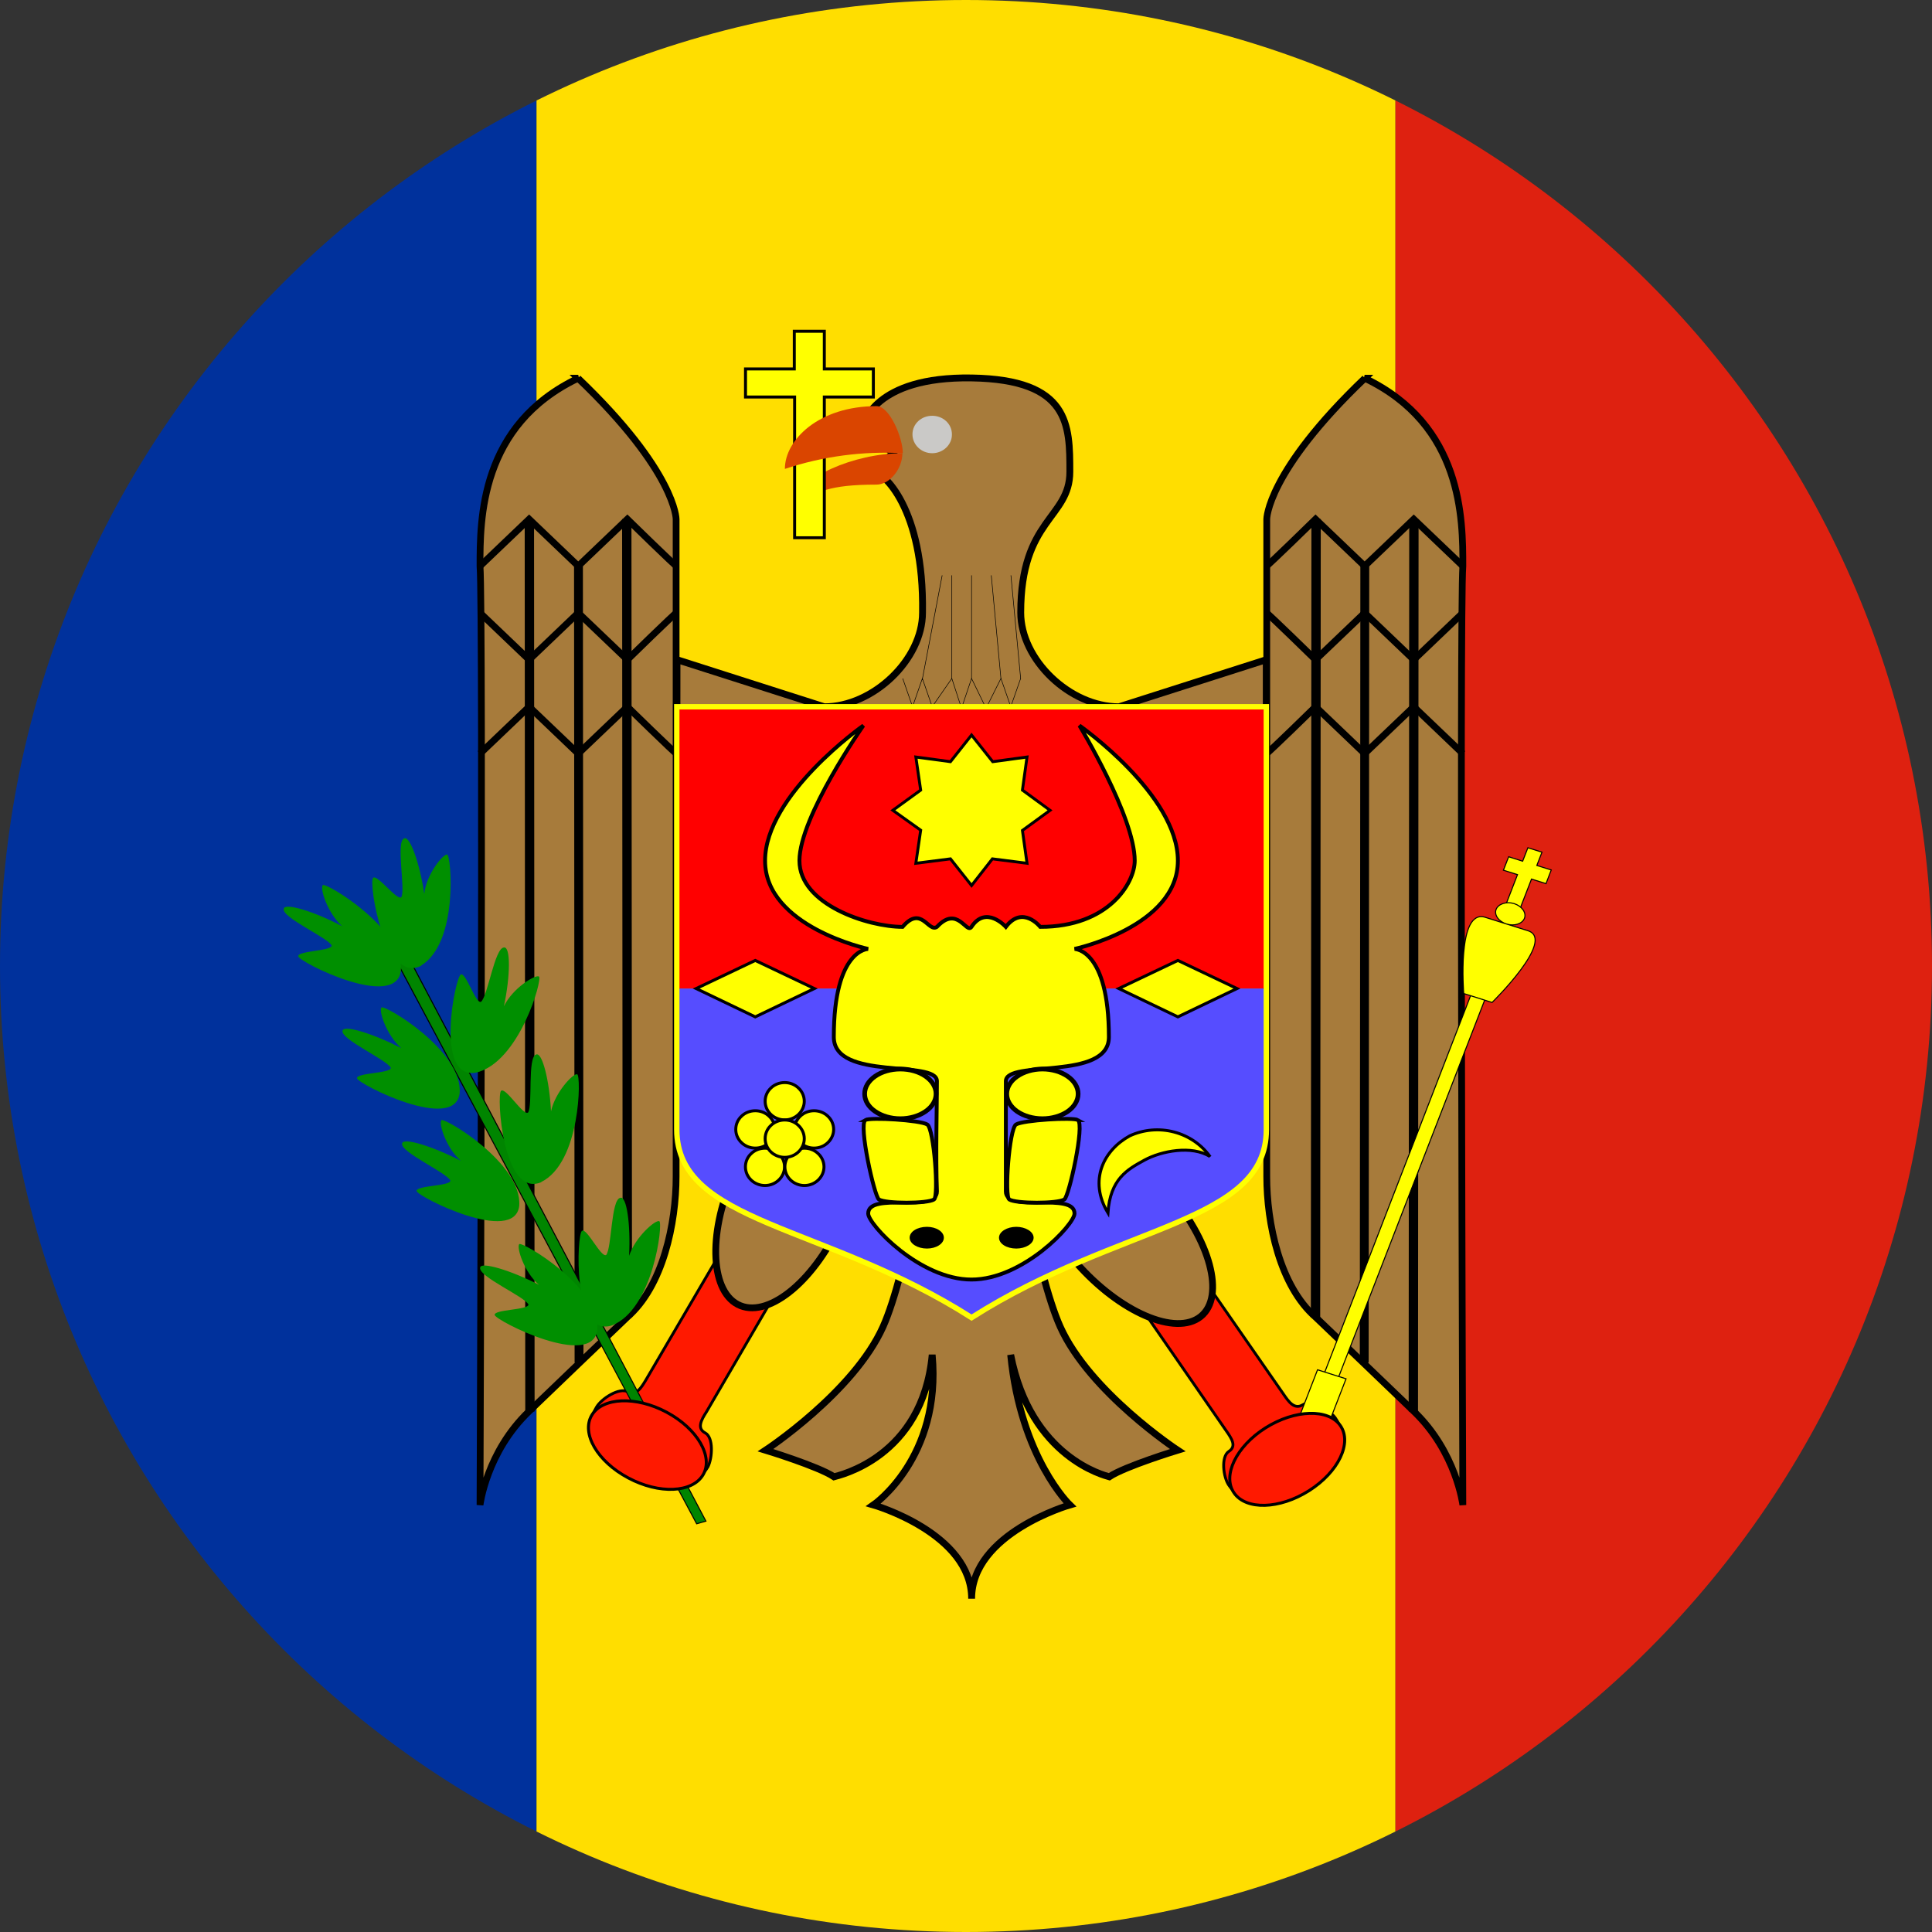 <svg width="24" height="24" viewBox="0 0 24 24" fill="none" xmlns="http://www.w3.org/2000/svg">
<rect x="0" y="0" width="24" height="24" fill="#333333" stroke="none"/>
<g clip-path="url(#clip0_2214_3751)">
<g clip-path="url(#clip1_2214_3751)">
<path fill-rule="evenodd" clip-rule="evenodd" d="M-4 0H6.665V24H-4V0Z" fill="#00319C"/>
<path fill-rule="evenodd" clip-rule="evenodd" d="M6.665 0H17.335V24H6.665V0Z" fill="#FFDE00"/>
<path fill-rule="evenodd" clip-rule="evenodd" d="M17.335 0H28V24H17.335V0Z" fill="#DE2110"/>
<path fill-rule="evenodd" clip-rule="evenodd" d="M14.02 16.02L15.23 17.77C15.3 17.87 15.365 17.965 15.265 18.03C15.165 18.095 15.195 18.35 15.265 18.45C15.4 18.645 15.565 18.675 15.665 18.61L16.585 18.03C16.685 17.97 16.72 17.805 16.585 17.61C16.51 17.51 16.285 17.385 16.185 17.45C16.08 17.515 16.01 17.415 15.945 17.32L14.73 15.57" fill="#FF1900"/>
<path d="M14.02 16.02L15.23 17.77C15.3 17.87 15.365 17.965 15.265 18.03C15.165 18.095 15.195 18.35 15.265 18.45C15.4 18.645 15.565 18.675 15.665 18.61L16.585 18.03C16.685 17.97 16.72 17.805 16.585 17.61C16.51 17.51 16.285 17.385 16.185 17.45C16.08 17.515 16.01 17.415 15.945 17.32L14.73 15.57" stroke="black" stroke-width="0.035"/>
<path fill-rule="evenodd" clip-rule="evenodd" d="M14.495 14.787C15.036 15.401 15.224 16.106 14.916 16.354C14.607 16.602 13.913 16.304 13.372 15.689C12.831 15.075 12.645 14.368 12.954 14.12C13.262 13.872 13.954 14.167 14.498 14.784L14.495 14.787Z" fill="#A77B3B" stroke="black" stroke-width="0.084"/>
<path fill-rule="evenodd" clip-rule="evenodd" d="M9.1 15.305L8.025 17.14C7.965 17.24 7.905 17.34 7.8 17.29C7.695 17.23 7.47 17.375 7.41 17.48C7.29 17.68 7.335 17.84 7.445 17.9L8.405 18.41C8.505 18.465 8.675 18.42 8.795 18.22C8.85 18.11 8.865 17.855 8.76 17.8C8.655 17.745 8.71 17.64 8.775 17.54L9.845 15.705" fill="#FF1900"/>
<path d="M9.1 15.305L8.025 17.14C7.965 17.24 7.905 17.34 7.8 17.29C7.695 17.23 7.47 17.375 7.41 17.48C7.29 17.68 7.335 17.84 7.445 17.9L8.405 18.41C8.505 18.465 8.675 18.42 8.795 18.22C8.85 18.11 8.865 17.855 8.76 17.8C8.655 17.745 8.71 17.64 8.775 17.54L9.845 15.705" stroke="black" stroke-width="0.035"/>
<path fill-rule="evenodd" clip-rule="evenodd" d="M12.56 14.03H11.58C11.55 14.06 11.27 15.81 10.97 16.48C10.605 17.295 9.51 18.015 9.51 18.015C9.51 18.015 10.165 18.215 10.36 18.345C10.41 18.33 11.46 18.11 11.58 16.83C11.7 18.11 10.85 18.695 10.85 18.695C10.85 18.695 12.07 19.045 12.07 19.86C12.07 19.045 13.29 18.695 13.29 18.695C13.29 18.695 12.68 18.11 12.555 16.83C12.805 18.11 13.73 18.33 13.78 18.345C13.975 18.215 14.63 18.015 14.63 18.015C14.63 18.015 13.535 17.295 13.17 16.48C12.87 15.81 12.59 14.06 12.56 14.03ZM8.41 8.195L10.24 8.78C10.845 8.78 11.46 8.195 11.46 7.61C11.48 6.31 10.97 5.86 10.85 5.86L11.09 5.63L10.725 5.28C10.725 5.28 10.85 4.675 12.07 4.695C13.29 4.715 13.29 5.28 13.29 5.86C13.29 6.44 12.68 6.445 12.68 7.61C12.68 8.195 13.29 8.78 13.9 8.78L15.73 8.195V14.03H8.405L8.41 8.195Z" fill="#A77B3B" stroke="black" stroke-width="0.085"/>
<path d="M11.214 8.428L11.336 8.779L11.458 8.428L11.58 8.779L11.824 8.428L11.944 8.798L12.069 8.428L12.249 8.798L12.434 8.428L12.556 8.779L12.679 8.428" stroke="black" stroke-width="0.007"/>
<path d="M11.704 7.147L11.459 8.431M11.824 7.147V8.431M12.069 7.147V8.431M12.314 7.147L12.434 8.431M12.558 7.147L12.679 8.431" stroke="black" stroke-width="0.007"/>
<path fill-rule="evenodd" clip-rule="evenodd" d="M7.183 4.698C5.963 5.28 5.963 6.449 5.963 7.032C6.005 7.562 5.963 18.696 5.963 18.696C5.963 18.696 6.043 18.038 6.573 17.531L7.18 16.948L7.789 16.365C8.237 15.977 8.399 15.196 8.399 14.614V6.449C8.399 6.449 8.399 5.863 7.18 4.698H7.183Z" fill="#A77B3B" stroke="black" stroke-width="0.084"/>
<path d="M8.403 7.032C8.389 7.032 7.793 6.449 7.793 6.449L7.183 7.032L6.573 6.449L5.963 7.032" stroke="black" stroke-width="0.084"/>
<path d="M8.403 7.613C8.389 7.613 7.793 8.196 7.793 8.196L7.183 7.613L6.573 8.196L5.963 7.613" stroke="black" stroke-width="0.084"/>
<path d="M8.403 9.362C8.389 9.362 7.793 8.779 7.793 8.779L7.183 9.362L6.573 8.779L5.963 9.362" stroke="black" stroke-width="0.084"/>
<path d="M7.786 6.448L7.793 16.366" stroke="black" stroke-width="0.116"/>
<path d="M7.186 7.031L7.193 16.925" stroke="black" stroke-width="0.11"/>
<path d="M6.576 6.45L6.583 17.534" stroke="black" stroke-width="0.116"/>
<path fill-rule="evenodd" clip-rule="evenodd" d="M16.952 4.698C18.172 5.28 18.172 6.449 18.172 7.032C18.13 7.562 18.172 18.696 18.172 18.696C18.172 18.696 18.092 18.038 17.562 17.531L16.955 16.948L16.346 16.365C15.898 15.977 15.736 15.196 15.736 14.614V6.449C15.736 6.449 15.736 5.863 16.955 4.698H16.952Z" fill="#A77B3B" stroke="black" stroke-width="0.084"/>
<path d="M15.732 7.032C15.746 7.032 16.342 6.449 16.342 6.449L16.952 7.032L17.562 6.449L18.172 7.032" stroke="black" stroke-width="0.084"/>
<path d="M15.732 7.613C15.746 7.613 16.342 8.196 16.342 8.196L16.952 7.613L17.562 8.196L18.172 7.613" stroke="black" stroke-width="0.084"/>
<path d="M15.732 9.362C15.746 9.362 16.342 8.779 16.342 8.779L16.952 9.362L17.562 8.779L18.172 9.362" stroke="black" stroke-width="0.084"/>
<path d="M16.349 6.448L16.342 16.366" stroke="black" stroke-width="0.116"/>
<path d="M16.954 7.031L16.947 16.925" stroke="black" stroke-width="0.11"/>
<path d="M17.564 6.45L17.557 17.534" stroke="black" stroke-width="0.116"/>
<path fill-rule="evenodd" clip-rule="evenodd" d="M10.464 15.143C10.14 15.885 9.571 16.368 9.199 16.22C8.827 16.072 8.786 15.345 9.109 14.604C9.432 13.863 10.004 13.381 10.377 13.529C10.749 13.677 10.792 14.4 10.467 15.145L10.464 15.143Z" fill="#A77B3B" stroke="black" stroke-width="0.084"/>
<path fill-rule="evenodd" clip-rule="evenodd" d="M8.405 8.78H15.73V12.28H8.405V8.78Z" fill="#FF0000"/>
<path fill-rule="evenodd" clip-rule="evenodd" d="M8.405 12.28H15.73V14.03C15.73 15.195 13.9 15.195 12.07 16.36C10.235 15.2 8.4 15.2 8.4 14.03L8.405 12.28Z" fill="#564DFF"/>
<path d="M8.407 8.78H15.731V14.034C15.731 15.2 13.902 15.2 12.069 16.368C10.24 15.2 8.407 15.2 8.407 14.031V8.783V8.78Z" stroke="#FFFF00" stroke-width="0.067"/>
<path fill-rule="evenodd" clip-rule="evenodd" d="M10.725 9.013C10.725 9.013 9.504 9.871 9.504 10.692C9.504 11.513 10.785 11.788 10.785 11.788C10.785 11.788 10.358 11.788 10.358 12.882C10.358 13.431 11.639 13.158 11.639 13.431C11.639 13.705 11.622 14.367 11.639 14.801C11.639 15.075 10.785 14.801 10.785 15.075C10.785 15.21 11.426 15.895 12.068 15.895C12.709 15.895 13.348 15.21 13.348 15.075C13.348 14.801 12.495 15.075 12.495 14.801V13.431C12.495 13.158 13.775 13.431 13.775 12.882C13.775 11.788 13.348 11.788 13.348 11.788C13.348 11.788 14.632 11.514 14.632 10.692C14.632 9.87 13.409 9.013 13.409 9.013C13.409 9.013 14.096 10.145 14.096 10.692C14.096 10.966 13.775 11.514 12.922 11.514C12.922 11.514 12.704 11.239 12.495 11.514C12.495 11.514 12.249 11.239 12.068 11.514C12.005 11.607 11.894 11.239 11.639 11.514C11.532 11.587 11.446 11.239 11.212 11.514C10.785 11.514 9.931 11.239 9.931 10.692C9.931 10.145 10.725 9.013 10.725 9.013Z" fill="#FFFF00" stroke="black" stroke-width="0.048"/>
<path fill-rule="evenodd" clip-rule="evenodd" d="M10.75 13.914C10.663 13.969 10.861 14.861 10.918 14.9C11.005 14.954 11.519 14.954 11.603 14.9C11.664 14.861 11.603 14.023 11.519 13.969C11.432 13.914 10.81 13.877 10.747 13.914H10.75Z" fill="#FFFF00" stroke="black" stroke-width="0.048"/>
<path fill-rule="evenodd" clip-rule="evenodd" d="M13.39 13.914C13.477 13.969 13.28 14.861 13.222 14.9C13.135 14.954 12.621 14.954 12.537 14.9C12.476 14.861 12.537 14.023 12.621 13.969C12.708 13.914 13.33 13.877 13.393 13.914H13.39Z" fill="#FFFF00" stroke="black" stroke-width="0.048"/>
<path fill-rule="evenodd" clip-rule="evenodd" d="M11.628 13.588C11.628 13.67 11.581 13.749 11.498 13.806C11.415 13.864 11.302 13.897 11.184 13.897C11.067 13.897 10.954 13.864 10.871 13.806C10.787 13.749 10.741 13.67 10.741 13.588C10.741 13.507 10.787 13.428 10.871 13.37C10.954 13.312 11.067 13.28 11.184 13.28C11.302 13.28 11.415 13.312 11.498 13.37C11.581 13.428 11.628 13.507 11.628 13.588Z" fill="#FFFF00" stroke="black" stroke-width="0.058"/>
<path fill-rule="evenodd" clip-rule="evenodd" d="M13.393 13.589C13.393 13.67 13.346 13.749 13.263 13.807C13.18 13.864 13.067 13.897 12.949 13.897C12.832 13.897 12.719 13.864 12.636 13.807C12.553 13.749 12.506 13.67 12.506 13.589C12.506 13.507 12.553 13.428 12.636 13.371C12.719 13.313 12.832 13.28 12.949 13.28C13.067 13.28 13.18 13.313 13.263 13.371C13.346 13.428 13.393 13.507 13.393 13.589Z" fill="#FFFF00" stroke="black" stroke-width="0.058"/>
<path fill-rule="evenodd" clip-rule="evenodd" d="M12.84 15.375C12.84 15.45 12.74 15.51 12.625 15.51C12.505 15.51 12.41 15.45 12.41 15.375C12.41 15.3 12.51 15.24 12.625 15.24C12.74 15.24 12.84 15.3 12.84 15.375ZM11.725 15.375C11.725 15.45 11.63 15.51 11.515 15.51C11.4 15.51 11.3 15.45 11.3 15.375C11.3 15.3 11.395 15.24 11.515 15.24C11.63 15.24 11.725 15.3 11.725 15.375Z" fill="black"/>
<path fill-rule="evenodd" clip-rule="evenodd" d="M12.069 11L11.807 10.669L11.377 10.724L11.437 10.313L11.091 10.066L11.437 9.815L11.377 9.404L11.807 9.462L12.069 9.131L12.332 9.462L12.758 9.404L12.701 9.815L13.044 10.066L12.701 10.316L12.758 10.724L12.328 10.669L12.069 11Z" fill="#FFFF00" stroke="black" stroke-width="0.036"/>
<path fill-rule="evenodd" clip-rule="evenodd" d="M13.898 12.28L14.632 12.632L15.366 12.28L14.632 11.931L13.898 12.28Z" fill="#FFFF00" stroke="black" stroke-width="0.037"/>
<path fill-rule="evenodd" clip-rule="evenodd" d="M8.648 12.28L9.382 12.632L10.116 12.28L9.382 11.931L8.648 12.28Z" fill="#FFFF00" stroke="black" stroke-width="0.037"/>
<path fill-rule="evenodd" clip-rule="evenodd" d="M15.031 14.367C14.806 14.225 14.428 14.296 14.216 14.412C14.004 14.528 13.792 14.645 13.763 15.067C13.519 14.661 13.711 14.287 14.034 14.11C14.205 14.031 14.401 14.014 14.584 14.062C14.767 14.11 14.927 14.219 15.033 14.37L15.031 14.367Z" fill="#FFFF00" stroke="black" stroke-width="0.037"/>
<path fill-rule="evenodd" clip-rule="evenodd" d="M9.991 13.68C9.991 13.741 9.965 13.8 9.919 13.844C9.874 13.887 9.812 13.912 9.748 13.912C9.683 13.912 9.621 13.887 9.576 13.844C9.53 13.8 9.505 13.741 9.505 13.68C9.505 13.618 9.53 13.559 9.576 13.516C9.621 13.472 9.683 13.448 9.748 13.448C9.812 13.448 9.874 13.472 9.919 13.516C9.965 13.559 9.991 13.618 9.991 13.68Z" fill="#FFFF00" stroke="black" stroke-width="0.037"/>
<path fill-rule="evenodd" clip-rule="evenodd" d="M9.746 14.495C9.746 14.556 9.72 14.615 9.674 14.659C9.629 14.702 9.567 14.727 9.503 14.727C9.438 14.727 9.376 14.702 9.331 14.659C9.285 14.615 9.26 14.556 9.26 14.495C9.26 14.433 9.285 14.374 9.331 14.331C9.376 14.287 9.438 14.263 9.503 14.263C9.567 14.263 9.629 14.287 9.674 14.331C9.72 14.374 9.746 14.433 9.746 14.495Z" fill="#FFFF00" stroke="black" stroke-width="0.037"/>
<path fill-rule="evenodd" clip-rule="evenodd" d="M9.626 14.03C9.626 14.091 9.6 14.15 9.554 14.194C9.509 14.238 9.447 14.262 9.383 14.262C9.318 14.262 9.256 14.238 9.211 14.194C9.165 14.15 9.14 14.091 9.14 14.03C9.14 13.968 9.165 13.909 9.211 13.866C9.256 13.822 9.318 13.798 9.383 13.798C9.447 13.798 9.509 13.822 9.554 13.866C9.6 13.909 9.626 13.968 9.626 14.03Z" fill="#FFFF00" stroke="black" stroke-width="0.037"/>
<path fill-rule="evenodd" clip-rule="evenodd" d="M10.236 14.495C10.236 14.556 10.21 14.615 10.164 14.659C10.119 14.702 10.057 14.727 9.993 14.727C9.928 14.727 9.866 14.702 9.821 14.659C9.775 14.615 9.75 14.556 9.75 14.495C9.75 14.433 9.775 14.374 9.821 14.331C9.866 14.287 9.928 14.263 9.993 14.263C10.057 14.263 10.119 14.287 10.164 14.331C10.21 14.374 10.236 14.433 10.236 14.495Z" fill="#FFFF00" stroke="black" stroke-width="0.037"/>
<path fill-rule="evenodd" clip-rule="evenodd" d="M10.356 14.03C10.356 14.091 10.33 14.15 10.284 14.194C10.239 14.238 10.177 14.262 10.113 14.262C10.048 14.262 9.986 14.238 9.941 14.194C9.895 14.15 9.87 14.091 9.87 14.03C9.87 13.968 9.895 13.909 9.941 13.866C9.986 13.822 10.048 13.798 10.113 13.798C10.177 13.798 10.239 13.822 10.284 13.866C10.33 13.909 10.356 13.968 10.356 14.03Z" fill="#FFFF00" stroke="black" stroke-width="0.037"/>
<path fill-rule="evenodd" clip-rule="evenodd" d="M9.991 14.145C9.991 14.206 9.965 14.265 9.919 14.309C9.874 14.352 9.812 14.377 9.748 14.377C9.683 14.377 9.621 14.352 9.576 14.309C9.53 14.265 9.505 14.206 9.505 14.145C9.505 14.083 9.53 14.024 9.576 13.981C9.621 13.937 9.683 13.913 9.748 13.913C9.812 13.913 9.874 13.937 9.919 13.981C9.965 14.024 9.991 14.083 9.991 14.145Z" fill="#FFFF00" stroke="black" stroke-width="0.037"/>
<path fill-rule="evenodd" clip-rule="evenodd" d="M10.89 6.02C10.27 6.02 10.19 6.12 9.91 6.215C9.91 5.945 10.6 5.63 11.21 5.63C11.21 5.825 11.05 6.02 10.89 6.02Z" fill="#DA4500"/>
<path fill-rule="evenodd" clip-rule="evenodd" d="M11.825 5.4C11.825 5.525 11.715 5.63 11.58 5.63C11.445 5.63 11.335 5.525 11.335 5.395C11.335 5.265 11.445 5.165 11.58 5.165C11.715 5.165 11.825 5.265 11.825 5.395V5.4Z" fill="#CAC9C7"/>
<path fill-rule="evenodd" clip-rule="evenodd" d="M9.261 4.583V4.932H9.871V6.68H10.24V4.932H10.849V4.583H10.24V4.115H9.867V4.583H9.261Z" fill="#FFFF00" stroke="black" stroke-width="0.037"/>
<path fill-rule="evenodd" clip-rule="evenodd" d="M11.215 5.63C10.719 5.602 10.222 5.668 9.75 5.825C9.75 5.465 10.17 5.045 10.89 5.045C11.05 5.045 11.215 5.435 11.215 5.63Z" fill="#DA4500"/>
<path fill-rule="evenodd" clip-rule="evenodd" d="M4.863 11.825C4.687 11.446 4.691 11.325 5.004 11.758L8.769 18.896L8.654 18.929L4.865 11.826L4.863 11.825Z" fill="#008500" stroke="black" stroke-width="0.013"/>
<path fill-rule="evenodd" clip-rule="evenodd" d="M7.42 16.52C7.46 15.99 6.49 15.42 6.45 15.455C6.415 15.495 6.51 15.805 6.695 15.96C6.345 15.78 5.975 15.67 5.965 15.745C5.935 15.855 6.515 16.105 6.565 16.205C6.565 16.275 6.135 16.265 6.145 16.335C6.155 16.405 7.36 17.015 7.42 16.52ZM6.45 14.98C6.49 14.45 5.52 13.88 5.485 13.915C5.445 13.95 5.54 14.26 5.725 14.42C5.375 14.24 5.005 14.125 4.995 14.205C4.97 14.31 5.545 14.565 5.595 14.665C5.6 14.735 5.17 14.725 5.175 14.795C5.185 14.865 6.39 15.47 6.45 14.98ZM5.71 13.58C5.75 13.05 4.78 12.48 4.74 12.515C4.7 12.55 4.8 12.86 4.985 13.02C4.635 12.84 4.265 12.725 4.255 12.805C4.23 12.91 4.805 13.165 4.855 13.265C4.855 13.335 4.43 13.325 4.435 13.395C4.445 13.465 5.65 14.075 5.71 13.58ZM4.98 12.06C5.015 11.535 4.05 10.96 4.01 10.995C3.97 11.035 4.07 11.345 4.25 11.505C3.9 11.32 3.53 11.21 3.525 11.29C3.495 11.395 4.075 11.65 4.12 11.745C4.125 11.815 3.695 11.81 3.705 11.88C3.715 11.95 4.915 12.555 4.98 12.06Z" fill="#008F00"/>
<path fill-rule="evenodd" clip-rule="evenodd" d="M5.23 11.995C5.7 11.71 5.605 10.625 5.555 10.615C5.5 10.61 5.295 10.865 5.27 11.105C5.215 10.725 5.09 10.375 5.02 10.415C4.915 10.455 5.04 11.05 4.985 11.145C4.935 11.195 4.685 10.855 4.635 10.905C4.575 10.955 4.775 12.24 5.235 11.995H5.23ZM5.91 13.325C6.45 13.205 6.745 12.155 6.695 12.13C6.645 12.105 6.365 12.28 6.26 12.5C6.34 12.125 6.345 11.755 6.26 11.77C6.145 11.775 6.06 12.375 5.975 12.445C5.91 12.475 5.79 12.08 5.725 12.105C5.655 12.135 5.395 13.41 5.91 13.325ZM6.72 14.685C7.215 14.445 7.22 13.355 7.17 13.345C7.12 13.33 6.895 13.57 6.845 13.805C6.825 13.42 6.735 13.065 6.66 13.1C6.55 13.13 6.62 13.73 6.56 13.82C6.5 13.865 6.285 13.505 6.225 13.55C6.165 13.595 6.245 14.89 6.725 14.685H6.72ZM7.6 16.465C8.115 16.27 8.24 15.19 8.19 15.17C8.14 15.15 7.89 15.37 7.815 15.6C7.835 15.215 7.785 14.85 7.705 14.88C7.59 14.9 7.6 15.505 7.53 15.59C7.465 15.625 7.29 15.25 7.23 15.29C7.165 15.32 7.105 16.625 7.6 16.465Z" fill="#008F00"/>
<path fill-rule="evenodd" clip-rule="evenodd" d="M8.734 18.32C8.603 18.544 8.189 18.565 7.804 18.359C7.419 18.154 7.219 17.806 7.35 17.582C7.481 17.358 7.899 17.339 8.281 17.543C8.663 17.747 8.865 18.096 8.734 18.32Z" fill="#FF1900" stroke="black" stroke-width="0.037"/>
<path fill-rule="evenodd" clip-rule="evenodd" d="M18.676 10.81L18.741 10.643L18.915 10.698L18.98 10.531L19.155 10.586L19.091 10.751L19.27 10.807L19.205 10.977L19.025 10.92L18.863 11.338L18.689 11.283L18.851 10.865L18.676 10.81ZM18.301 12.284L18.476 12.339L16.599 17.182L16.425 17.127L18.301 12.284Z" fill="#FFFF00" stroke="black" stroke-width="0.013"/>
<path fill-rule="evenodd" clip-rule="evenodd" d="M16.367 17.016L16.721 17.128L16.203 18.464L15.849 18.352L16.367 17.016ZM18.45 11.395L18.981 11.562C19.332 11.673 18.535 12.453 18.535 12.453L18.183 12.342C18.183 12.342 18.095 11.283 18.45 11.395ZM18.938 11.406C18.91 11.477 18.811 11.509 18.714 11.478C18.617 11.448 18.559 11.366 18.585 11.297C18.612 11.229 18.712 11.195 18.809 11.225C18.906 11.256 18.964 11.338 18.937 11.408L18.938 11.406Z" fill="#FFFF00" stroke="black" stroke-width="0.013"/>
<path fill-rule="evenodd" clip-rule="evenodd" d="M16.651 17.71C16.799 17.924 16.628 18.285 16.261 18.518C15.893 18.751 15.478 18.76 15.33 18.546C15.181 18.332 15.355 17.969 15.72 17.738C16.085 17.508 16.503 17.496 16.651 17.71Z" fill="#FF1900" stroke="black" stroke-width="0.037"/>
</g>
</g>
<defs>
<clipPath id="clip0_2214_3751">
<path d="M0 12C0 5.373 5.373 0 12 0C18.627 0 24 5.373 24 12C24 18.627 18.627 24 12 24C5.373 24 0 18.627 0 12Z" fill="white"/>
</clipPath>
<clipPath id="clip1_2214_3751">
<rect width="32" height="24" fill="white" transform="translate(-4)"/>
</clipPath>
</defs>
</svg>
